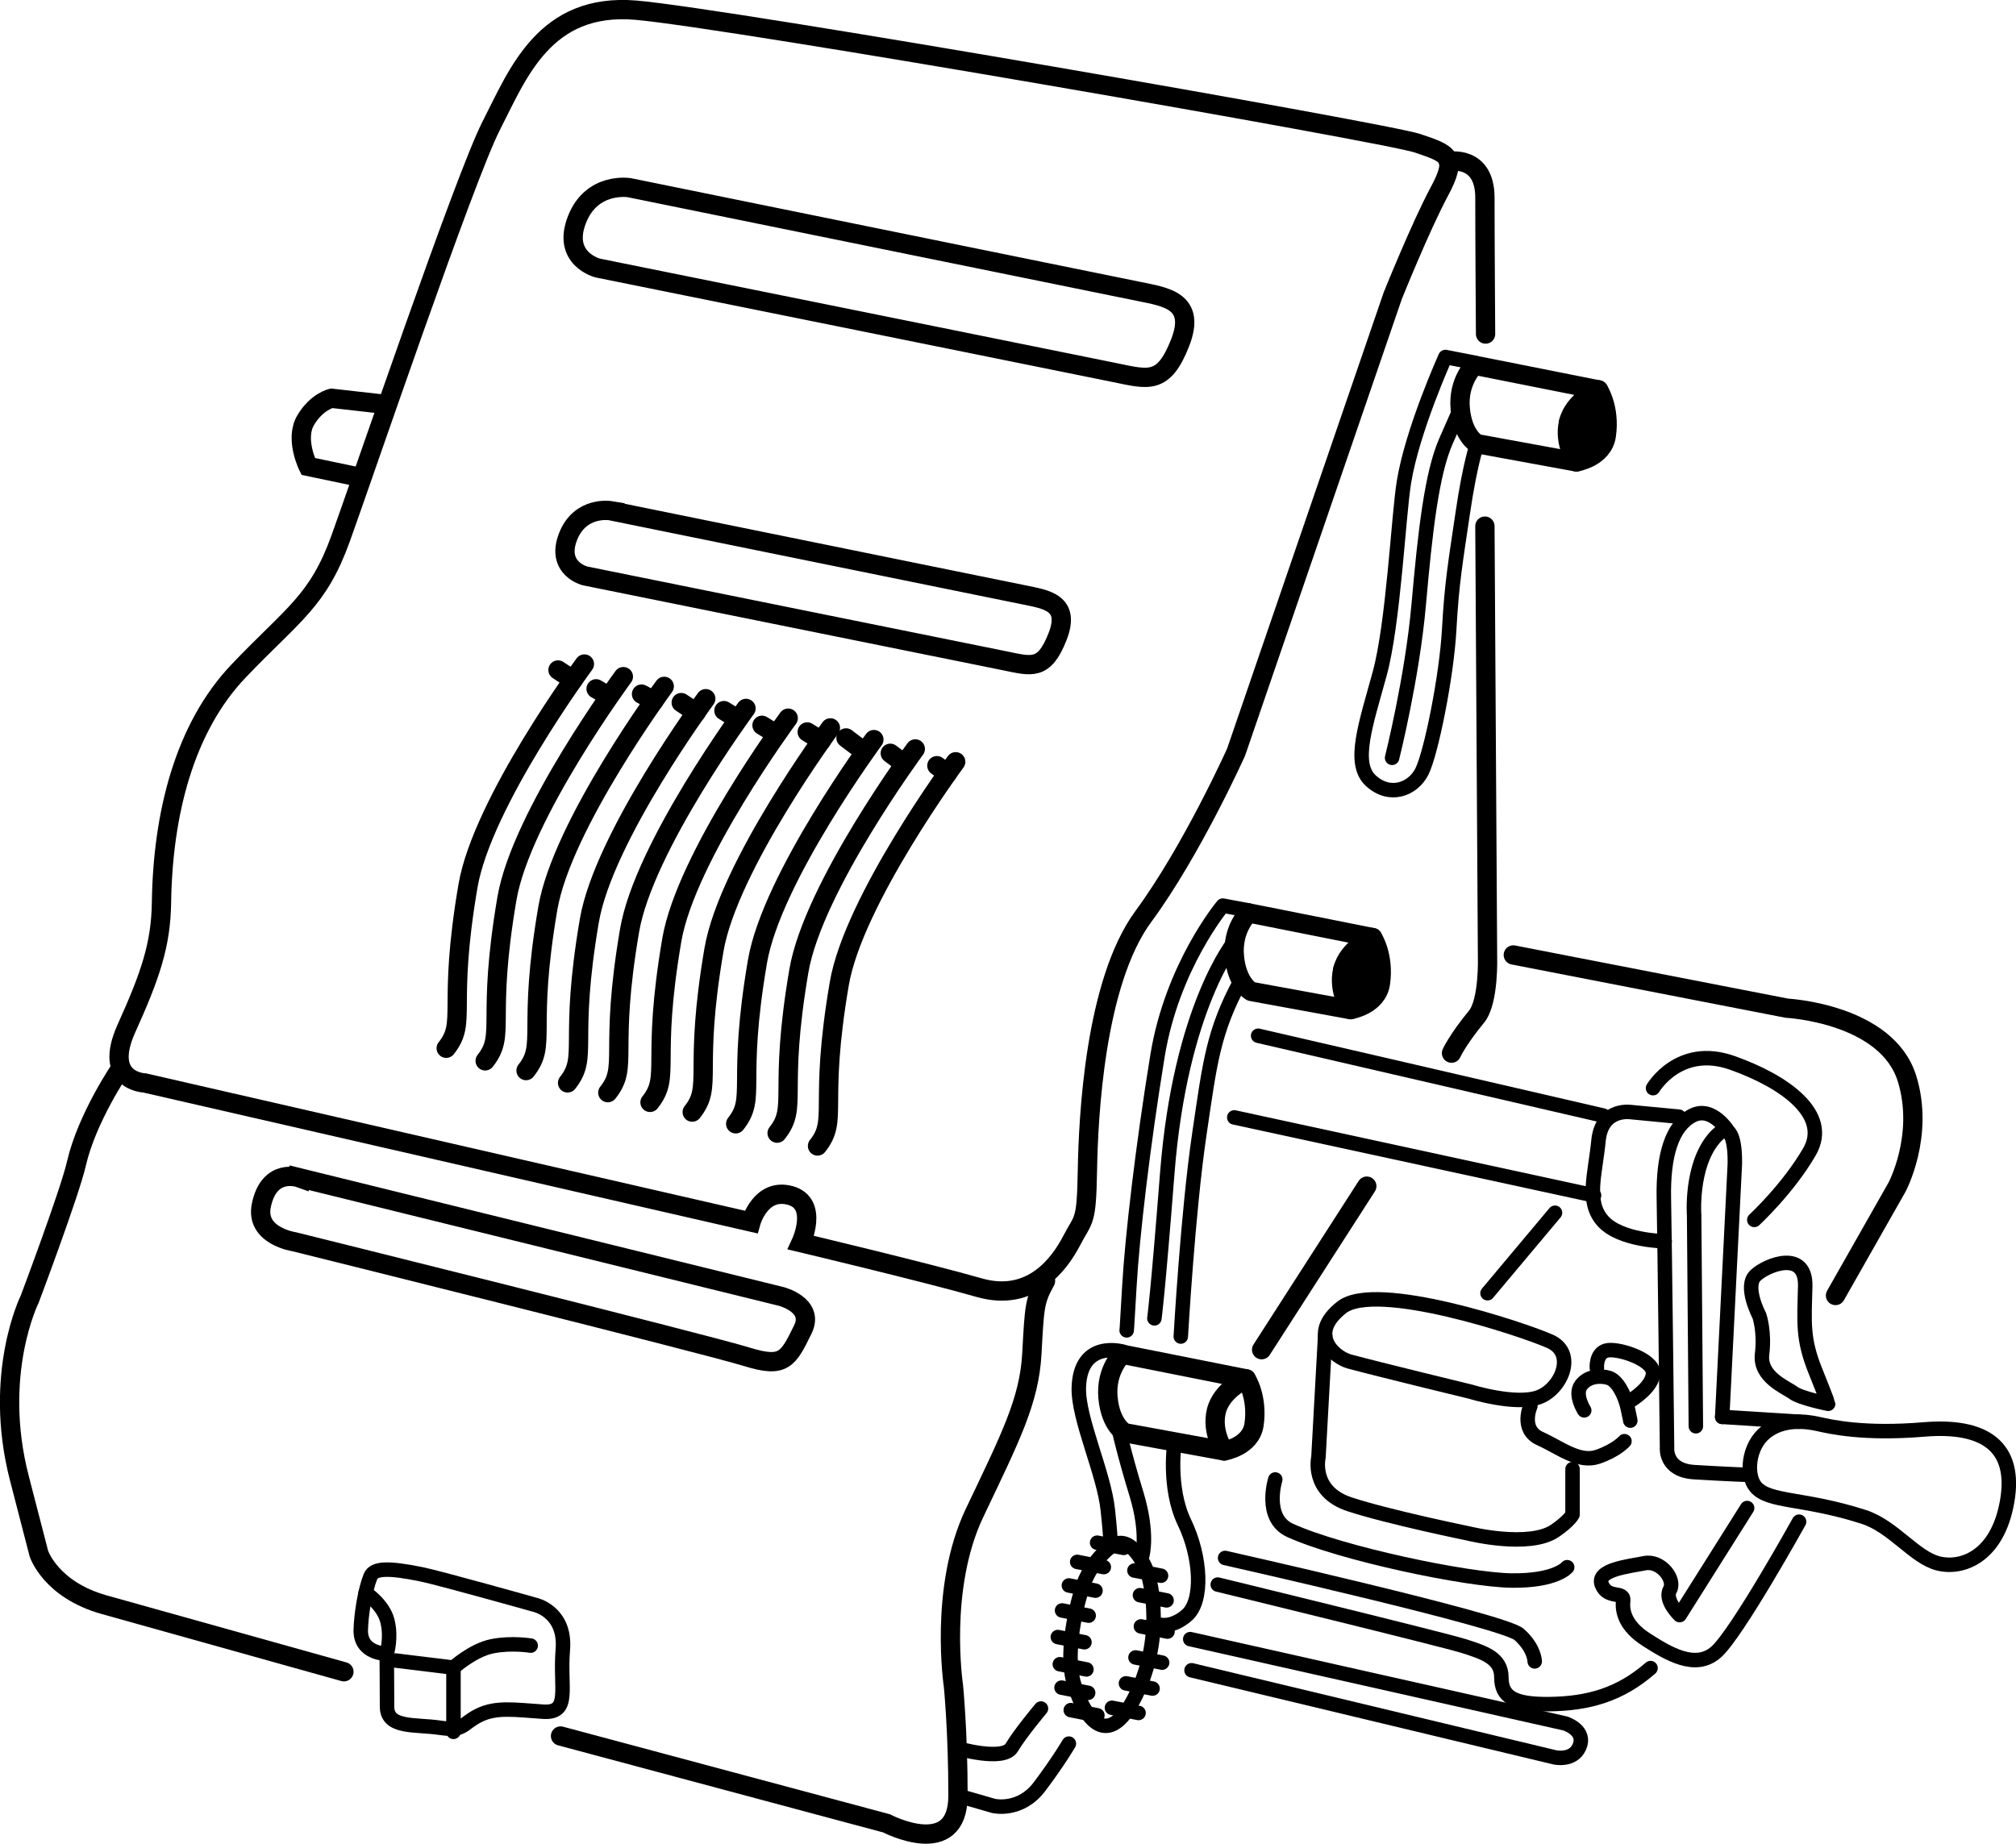 <?xml version="1.0" encoding="UTF-8" standalone="no"?>
<!-- Created with Inkscape (http://www.inkscape.org/) -->

<svg
   width="104.45mm"
   height="95.536mm"
   viewBox="0 0 104.45 95.536"
   version="1.1"
   id="svg1"
   xml:space="preserve"
   inkscape:version="1.4 (e7c3feb100, 2024-10-09)"
   sodipodi:docname="brunsviga13r_schema.svg"
   xmlns:inkscape="http://www.inkscape.org/namespaces/inkscape"
   xmlns:sodipodi="http://sodipodi.sourceforge.net/DTD/sodipodi-0.dtd"
   xmlns="http://www.w3.org/2000/svg"
   xmlns:svg="http://www.w3.org/2000/svg"><sodipodi:namedview
     id="namedview1"
     pagecolor="#505050"
     bordercolor="#ffffff"
     borderopacity="1"
     inkscape:showpageshadow="0"
     inkscape:pageopacity="0"
     inkscape:pagecheckerboard="1"
     inkscape:deskcolor="#505050"
     inkscape:document-units="mm"
     showgrid="false"
     inkscape:zoom="1.9670034"
     inkscape:cx="236.6544"
     inkscape:cy="164.97176"
     inkscape:current-layer="layer1"><inkscape:grid
       id="grid32"
       units="mm"
       originx="3.5572781e-07"
       originy="3.4440863e-07"
       spacingx="1"
       spacingy="1"
       empcolor="#0099e5"
       empopacity="0.302"
       color="#0099e5"
       opacity="0.149"
       empspacing="5"
       enabled="true"
       visible="false" /></sodipodi:namedview><defs
     id="defs1" /><g
     inkscape:label="Layer 1"
     inkscape:groupmode="layer"
     id="layer1"><path
       style="fill:none;stroke:#000000;stroke-width:1;stroke-linecap:round;stroke-dasharray:none;stroke-opacity:1"
       d="m 6.243,55.372 c 0,0 -1.743,2.559 -2.281,4.913 -0.35,1.531 -2.421,7.028 -2.421,7.028 0,0 -1.935,3.879 -0.538,9.281 l 1.009,3.901 c 0,0 0.595,1.875 3.394,2.658 l 12.412,3.472"
       id="path1"
       sodipodi:nodetypes="cscscsc" /><path
       style="fill:none;stroke:#000000;stroke-width:1;stroke-dasharray:none;stroke-opacity:1;stroke-linecap:round"
       d="m 29.042,89.955 16.89,4.526 c 0,0 3.702,1.942 3.702,-1.434 0,-3.377 -0.238,-5.707 -0.238,-5.707 0,0 -0.761,-5.041 1.094,-8.941 1.855,-3.9 2.838,-5.805 2.972,-8.26 0.135,-2.455 0.135,-2.724 0.706,-3.766"
       id="path2" /><path
       style="fill:none;stroke:#000000;stroke-width:1;stroke-dasharray:none;stroke-opacity:1"
       d="m 72.159,15.325 -8.116,23.648 c 0,0 -2.283,5.089 -4.803,8.513 -2.521,3.424 -2.853,10.415 -2.901,13.173 -0.048,2.758 -0.19,2.425 -0.808,3.614 -0.618,1.189 -2.069,3.234 -4.803,2.449 -2.735,-0.785 -9.226,-2.33 -9.226,-2.33 0,0 0.951,-2.045 -0.571,-2.449 -1.522,-0.404 -2.021,1.379 -2.021,1.379 l -31.417,-7.207 c 0,0 -2.186,-0.067 -0.942,-2.825 1.244,-2.757 1.784,-4.334 1.816,-6.524 0.067,-4.573 1.177,-9.046 4.002,-12.005 2.825,-2.959 4.103,-3.598 5.28,-6.86 1.177,-3.262 6.423,-18.697 7.802,-21.387 1.379,-2.69 2.757,-6.389 7.499,-5.986 4.742,0.404 38.907,6.356 40.488,6.894 1.581,0.538 2.119,0.673 1.143,2.488 -0.975,1.816 -2.421,5.414 -2.421,5.414 z"
       id="path3"
       sodipodi:nodetypes="ccsssscscccsssssssc" /><path
       style="fill:none;stroke:#000000;stroke-width:1;stroke-dasharray:none;stroke-opacity:1"
       d="m 18.755,24.753 -2.788,-0.584 c 0,0 -0.706,-1.412 -0.135,-2.388 0.572,-0.975 1.345,-1.143 1.345,-1.143 l 2.899,0.327"
       id="path4" /><path
       style="fill:none;stroke:#000000;stroke-width:1;stroke-dasharray:none;stroke-opacity:1"
       d="m 32.608,9.726 c 0,0 25.015,5.089 26.394,5.374 1.379,0.285 2.996,0.476 2.14,2.663 -0.856,2.188 -1.641,1.902 -3.377,1.546 -1.736,-0.357 -26.798,-5.421 -26.798,-5.421 0,0 -1.878,-0.476 -1.07,-2.521 0.776,-1.964 2.711,-1.641 2.711,-1.641 z"
       id="path5"
       sodipodi:nodetypes="cssscsc" /><path
       style="fill:none;stroke:#000000;stroke-width:1;stroke-dasharray:none;stroke-opacity:1"
       d="m 31.635,26.464 c 0,0 20.302,4.13 21.421,4.361 1.119,0.232 2.432,0.386 1.737,2.161 -0.695,1.775 -1.332,1.544 -2.74,1.254 -1.409,-0.289 -21.749,-4.4 -21.749,-4.4 0,0 -1.525,-0.386 -0.868,-2.046 0.63,-1.594 2.2,-1.332 2.2,-1.332 z"
       id="path6"
       sodipodi:nodetypes="cssscsc" /><path
       style="fill:none;stroke:#000000;stroke-width:1;stroke-dasharray:none;stroke-opacity:1"
       d="m 15.496,61.025 24.985,6.154 c 0,0 1.733,0.447 1.115,1.708 -0.763,1.556 -0.987,2.009 -2.877,1.427 -2.343,-0.722 -23.469,-5.968 -23.469,-5.968 0,0 -2.033,-0.297 -1.712,-1.879 0.405,-1.993 1.958,-1.441 1.958,-1.441 z"
       id="path7"
       sodipodi:nodetypes="ccsscsc" /><path
       style="fill:none;stroke:#000000;stroke-width:1;stroke-linecap:round;stroke-dasharray:none;stroke-opacity:1"
       d="m 30.278,34.408 c 0,0 -5.292,7.164 -6.032,11.502 -1.085,6.361 -0.025,7.014 -1.127,8.407"
       id="path8"
       sodipodi:nodetypes="csc" /><path
       style="fill:none;stroke:#000000;stroke-width:1;stroke-linecap:round;stroke-dasharray:none;stroke-opacity:1"
       d="m 32.296,35.061 c 0,0 -5.292,7.164 -6.032,11.502 -1.085,6.361 -0.025,7.014 -1.127,8.407"
       id="path9"
       sodipodi:nodetypes="csc" /><path
       style="fill:none;stroke:#000000;stroke-width:1;stroke-linecap:round;stroke-dasharray:none;stroke-opacity:1"
       d="m 34.414,35.565 c 0,0 -5.292,7.164 -6.032,11.502 -1.085,6.361 -0.025,7.014 -1.127,8.407"
       id="path10"
       sodipodi:nodetypes="csc" /><path
       style="fill:none;stroke:#000000;stroke-width:1;stroke-linecap:round;stroke-dasharray:none;stroke-opacity:1"
       d="m 36.566,36.204 c 0,0 -5.292,7.164 -6.032,11.502 -1.085,6.361 -0.025,7.014 -1.127,8.407"
       id="path11"
       sodipodi:nodetypes="csc" /><path
       style="fill:none;stroke:#000000;stroke-width:1;stroke-linecap:round;stroke-dasharray:none;stroke-opacity:1"
       d="m 38.651,36.709 c 0,0 -5.292,7.164 -6.032,11.502 -1.085,6.361 -0.025,7.014 -1.127,8.407"
       id="path12"
       sodipodi:nodetypes="csc" /><path
       style="fill:none;stroke:#000000;stroke-width:1;stroke-linecap:round;stroke-dasharray:none;stroke-opacity:1"
       d="m 40.837,37.213 c 0,0 -5.292,7.164 -6.032,11.502 -1.085,6.361 -0.025,7.014 -1.127,8.407"
       id="path13"
       sodipodi:nodetypes="csc" /><path
       style="fill:none;stroke:#000000;stroke-width:1;stroke-linecap:round;stroke-dasharray:none;stroke-opacity:1"
       d="m 43.023,37.717 c 0,0 -5.292,7.164 -6.032,11.502 -1.085,6.361 -0.025,7.014 -1.127,8.407"
       id="path14"
       sodipodi:nodetypes="csc" /><path
       style="fill:none;stroke:#000000;stroke-width:1;stroke-linecap:round;stroke-dasharray:none;stroke-opacity:1"
       d="m 45.276,38.323 c 0,0 -5.292,7.164 -6.032,11.502 -1.085,6.361 -0.025,7.014 -1.127,8.407"
       id="path15"
       sodipodi:nodetypes="csc" /><path
       style="fill:none;stroke:#000000;stroke-width:1;stroke-linecap:round;stroke-dasharray:none;stroke-opacity:1"
       d="m 47.422,38.807 c 0,0 -5.292,7.164 -6.032,11.502 -1.085,6.361 -0.025,7.014 -1.127,8.407"
       id="path16"
       sodipodi:nodetypes="csc" /><path
       style="fill:none;stroke:#000000;stroke-width:1;stroke-linecap:round;stroke-dasharray:none;stroke-opacity:1"
       d="m 49.515,39.473 c 0,0 -5.292,7.164 -6.032,11.502 -1.085,6.361 -0.025,7.014 -1.127,8.407"
       id="path17"
       sodipodi:nodetypes="csc" /><path
       style="fill:none;stroke:#000000;stroke-width:1;stroke-linecap:round;stroke-linejoin:round;stroke-dasharray:none;stroke-opacity:1"
       d="m 76.396,18.924 c 0,0 -0.874,0.807 -0.74,2.253 0.135,1.446 0.874,1.816 0.874,1.816 l 5.145,0.942 c 0,0 -0.675,-0.954 -0.406,-2.064 0.269,-1.11 1.549,-1.669 1.549,-1.669 z"
       id="path18"
       sodipodi:nodetypes="csccscc" /><path
       style="fill:#000000;fill-opacity:1;stroke:#000000;stroke-width:1;stroke-linecap:round;stroke-linejoin:round;stroke-dasharray:none;stroke-opacity:1"
       d="m 81.676,23.934 c 0,0 1.379,-0.22 1.547,-1.362 0.211,-1.436 -0.404,-2.371 -0.404,-2.371 l -1.549,1.669 z"
       id="path19"
       sodipodi:nodetypes="csc" /><path
       style="fill:none;fill-opacity:1;stroke:#000000;stroke-width:1;stroke-linecap:round;stroke-linejoin:round;stroke-dasharray:none;stroke-opacity:1"
       d="m 75.045,8.367 c 0,0 1.889,-0.373 1.889,1.88 0,2.253 0.034,7.062 0.034,7.062"
       id="path20" /><path
       style="fill:none;fill-opacity:1;stroke:#000000;stroke-width:1;stroke-linecap:round;stroke-linejoin:round;stroke-dasharray:none;stroke-opacity:1"
       d="m 76.934,27.263 0.135,22.295 c 0,0 0.082,2.333 -0.572,3.127 -0.985,1.197 -1.293,1.886 -1.293,1.886"
       id="path21"
       sodipodi:nodetypes="ccsc" /><path
       style="fill:none;fill-opacity:1;stroke:#000000;stroke-width:0.75;stroke-linecap:round;stroke-linejoin:round;stroke-dasharray:none;stroke-opacity:1"
       d="m 76.375,18.789 -1.488,-0.29 c 0,0 -1.713,3.788 -2.149,6.487 -0.282,1.747 -0.546,7.321 -1.252,9.91 -0.706,2.589 -1.446,4.641 -0.471,5.549 0.975,0.908 2.186,0.471 2.657,-0.471 0.471,-0.942 1.278,-4.91 1.412,-7.364 0.135,-2.455 0.336,-3.531 0.706,-6.053 0.37,-2.522 0.74,-3.565 0.74,-3.565"
       id="path22"
       sodipodi:nodetypes="ccssssssc" /><path
       style="fill:none;fill-opacity:1;stroke:#000000;stroke-width:0.75;stroke-linecap:round;stroke-linejoin:round;stroke-dasharray:none;stroke-opacity:1"
       d="m 72.125,39.268 c 0,0 1.042,-4.136 1.379,-7.936 0.336,-3.8 0.673,-6.793 1.412,-8.474 0.74,-1.681 0.74,-1.681 0.74,-1.681"
       id="path23" /><path
       style="fill:none;stroke:#000000;stroke-width:1;stroke-linecap:round;stroke-linejoin:round;stroke-dasharray:none;stroke-opacity:1"
       d="m 64.694,47.305 c 0,0 -0.874,0.807 -0.74,2.253 0.135,1.446 0.874,1.816 0.874,1.816 l 5.145,0.942 c 0,0 -0.675,-0.954 -0.406,-2.064 0.269,-1.11 1.549,-1.669 1.549,-1.669 z"
       id="path24"
       sodipodi:nodetypes="csccscc" /><path
       style="fill:#000000;fill-opacity:1;stroke:#000000;stroke-width:1;stroke-linecap:round;stroke-linejoin:round;stroke-dasharray:none;stroke-opacity:1"
       d="m 69.973,52.316 c 0,0 1.379,-0.22 1.547,-1.362 0.211,-1.436 -0.404,-2.371 -0.404,-2.371 l -1.549,1.669 z"
       id="path25"
       sodipodi:nodetypes="csc" /><path
       style="fill:none;fill-opacity:1;stroke:#000000;stroke-width:0.75;stroke-linecap:round;stroke-linejoin:round;stroke-dasharray:none;stroke-opacity:1"
       d="m 64.677,47.174 -1.322,-0.248 c 0,0 -2.623,3.123 -3.384,7.784 -0.761,4.661 -1.314,9.398 -1.456,11.919 -0.143,2.521 -0.143,2.313 -0.143,2.313"
       id="path26"
       sodipodi:nodetypes="ccssc" /><path
       style="fill:none;fill-opacity:1;stroke:#000000;stroke-width:0.75;stroke-linecap:round;stroke-linejoin:round;stroke-dasharray:none;stroke-opacity:1"
       d="m 61.177,69.256 c 0,0 0.37,-6.498 0.961,-10.484 0.54,-3.639 0.702,-5.317 2.161,-7.986"
       id="path27"
       sodipodi:nodetypes="csc" /><path
       style="fill:none;fill-opacity:1;stroke:#000000;stroke-width:0.75;stroke-linecap:round;stroke-linejoin:round;stroke-dasharray:none;stroke-opacity:1"
       d="m 63.983,48.748 c 0,0 -2.833,3.393 -3.508,12.066 -0.492,6.32 -0.665,7.499 -0.665,7.499"
       id="path28"
       sodipodi:nodetypes="csc" /><path
       style="fill:none;stroke:#000000;stroke-width:1;stroke-linecap:round;stroke-linejoin:round;stroke-dasharray:none;stroke-opacity:1"
       d="m 58.146,70.173 c 0,0 -0.874,0.807 -0.74,2.253 0.135,1.446 0.874,1.816 0.874,1.816 l 5.145,0.942 c 0,0 -0.675,-0.954 -0.406,-2.064 0.269,-1.11 1.549,-1.669 1.549,-1.669 z"
       id="path29"
       sodipodi:nodetypes="csccscc" /><path
       style="fill:none;fill-opacity:1;stroke:#000000;stroke-width:1;stroke-linecap:round;stroke-linejoin:round;stroke-dasharray:none;stroke-opacity:1"
       d="m 63.425,75.183 c 0,0 1.379,-0.22 1.547,-1.362 0.211,-1.436 -0.404,-2.371 -0.404,-2.371"
       id="path30"
       sodipodi:nodetypes="csc" /><path
       style="fill:none;fill-opacity:1;stroke:#000000;stroke-width:0.75;stroke-linecap:round;stroke-linejoin:round;stroke-dasharray:none;stroke-opacity:1"
       d="m 20.036,85.691 c 0,0 -1.372,0.021 -1.345,-1.227 0.017,-0.79 0.226,-2.1 0.504,-2.774 0.186,-0.452 0.958,-0.454 2.623,-0.118 0.938,0.189 5.885,1.581 5.885,1.581 0,0 1.624,0.334 1.457,2.332 -0.166,1.997 0.428,3.305 -1.022,3.21 -1.45,-0.095 -2.425,-0.262 -3.329,0.19 -0.904,0.452 -0.737,0.832 -2.021,0.642 -1.284,-0.19 -2.735,0.048 -2.735,-1.094 0,-1.141 -0.017,-2.741 -0.017,-2.741 z"
       id="path31"
       sodipodi:nodetypes="cssscssssscc" /><path
       style="fill:none;fill-opacity:1;stroke:#000000;stroke-width:0.75;stroke-linecap:round;stroke-linejoin:round;stroke-dasharray:none;stroke-opacity:1"
       d="m 20.036,85.691 c 0,0 0.255,-0.801 0.041,-1.681 -0.214,-0.88 -1.135,-1.468 -1.135,-1.468"
       id="path32" /><path
       style="fill:none;fill-opacity:1;stroke:#000000;stroke-width:0.75;stroke-linecap:round;stroke-linejoin:round;stroke-dasharray:none;stroke-opacity:1"
       d="m 20.495,86.044 3,0.367 v 3.329"
       id="path33"
       sodipodi:nodetypes="ccc" /><path
       style="fill:none;fill-opacity:1;stroke:#000000;stroke-width:0.75;stroke-linecap:round;stroke-linejoin:round;stroke-dasharray:none;stroke-opacity:1"
       d="m 23.495,86.412 c 0,0 1,-0.905 2,-1.107 1,-0.202 2,-0.034 2,-0.034"
       id="path34" /><path
       style="fill:none;fill-opacity:1;stroke:#000000;stroke-width:0.75;stroke-linecap:round;stroke-linejoin:round;stroke-dasharray:none;stroke-opacity:1"
       d="m 49.592,90.591 c 0,0 2.39,0.699 2.828,-0.041 0.437,-0.74 1.513,-2.018 1.513,-2.018"
       id="path35" /><path
       style="fill:none;fill-opacity:1;stroke:#000000;stroke-width:0.75;stroke-linecap:round;stroke-linejoin:round;stroke-dasharray:none;stroke-opacity:1"
       d="m 49.634,93.046 1.844,0.531 c 0,0 1.379,0.336 2.388,-1.009 1.009,-1.345 1.513,-2.219 1.513,-2.219"
       id="path36" /><path
       style="fill:none;fill-opacity:1;stroke:#000000;stroke-width:0.75;stroke-linecap:round;stroke-linejoin:round;stroke-dasharray:none;stroke-opacity:1"
       d="m 58.182,70.042 c 0,0 -2.217,-0.658 -2.288,1.86 -0.046,1.613 1.301,4.424 1.503,6.341 0.202,1.917 0.135,1.917 0.135,1.917"
       id="path37"
       sodipodi:nodetypes="cssc" /><path
       style="fill:none;fill-opacity:1;stroke:#000000;stroke-width:0.75;stroke-linecap:round;stroke-linejoin:round;stroke-dasharray:none;stroke-opacity:1"
       d="m 60.853,74.713 c 0,0 -0.363,2.353 0.512,4.169 0.874,1.816 0.975,4.069 0.135,4.809 -0.841,0.74 -1.513,0.471 -1.513,0.471"
       id="path38" /><path
       style="fill:none;fill-opacity:1;stroke:#000000;stroke-width:0.75;stroke-linecap:round;stroke-linejoin:round;stroke-dasharray:none;stroke-opacity:1"
       d="m 57.932,73.926 c 0,0 0.305,1.391 0.944,3.476 0.639,2.085 0.303,3.211 0.303,3.211"
       id="path39"
       sodipodi:nodetypes="csc" /><path
       style="fill:none;fill-opacity:1;stroke:#000000;stroke-width:0.75;stroke-linecap:round;stroke-linejoin:round;stroke-dasharray:none;stroke-opacity:1"
       d="m 65.185,53.669 17.881,4.137"
       id="path40" /><path
       style="fill:none;fill-opacity:1;stroke:#000000;stroke-width:0.75;stroke-linecap:round;stroke-linejoin:round;stroke-dasharray:none;stroke-opacity:1"
       d="m 63.948,57.901 18.642,4.042"
       id="path41" /><path
       style="fill:none;fill-opacity:1;stroke:#000000;stroke-width:0.75;stroke-linecap:round;stroke-linejoin:round;stroke-dasharray:none;stroke-opacity:1"
       d="m 86.249,64.321 c 0,0 -2.287,-0.034 -3.195,-1.042 -0.908,-1.009 -0.404,-2.421 -0.235,-4.17 0.168,-1.749 1.715,-1.48 1.715,-1.48 l 2.455,0.235"
       id="path42" /><path
       style="fill:none;fill-opacity:1;stroke:#000000;stroke-width:0.75;stroke-linecap:round;stroke-linejoin:round;stroke-dasharray:none;stroke-opacity:1"
       d="m 89.228,73.419 0.653,-13.066 c 0,0 0.118,-2.791 -1.093,-1.345 -1.211,1.446 -1.014,3.982 -1.014,3.982 l 0.089,10.915"
       id="path43"
       sodipodi:nodetypes="ccscc" /><path
       style="fill:none;fill-opacity:1;stroke:#000000;stroke-width:0.75;stroke-linecap:round;stroke-linejoin:round;stroke-dasharray:none;stroke-opacity:1"
       d="m 89.566,58.668 c 0,0 -0.841,-1.408 -1.887,-0.861 -1.046,0.547 -1.518,2.046 -1.474,4.28 0.044,2.235 0.166,12.935 0.166,12.935 0,0 -0.119,1.165 1.403,1.26 1.522,0.095 2.83,0.143 2.83,0.143"
       id="path44" /><path
       style="fill:none;fill-opacity:1;stroke:#000000;stroke-width:0.75;stroke-linecap:round;stroke-linejoin:round;stroke-dasharray:none;stroke-opacity:1"
       d="m 90.96,77.043 c -0.518,-0.624 -0.38,-2.116 0.523,-2.83 0.904,-0.713 2.069,-0.571 2.711,-0.428 0.642,0.143 2.354,0.547 5.493,0.285 3.139,-0.262 4.803,0.88 4.304,3.733 -0.499,2.853 -2.33,3.519 -3.567,3.21 -1.236,-0.309 -2.332,-1.918 -3.863,-2.411 -3.114,-1.004 -4.919,-0.738 -5.6,-1.56 z"
       id="path45"
       sodipodi:nodetypes="ssssssss" /><path
       style="fill:none;fill-opacity:1;stroke:#000000;stroke-width:0.75;stroke-linecap:round;stroke-linejoin:round;stroke-dasharray:none;stroke-opacity:1"
       d="m 89.228,73.419 3.982,0.25"
       id="path46"
       sodipodi:nodetypes="cc" /><path
       style="fill:none;fill-opacity:1;stroke:#000000;stroke-width:1;stroke-linecap:round;stroke-linejoin:round;stroke-dasharray:none;stroke-opacity:1"
       d="m 78.406,49.484 14.172,2.758 c 0,0 5.19,0.268 6.23,3.662 0.904,2.949 -0.523,5.612 -0.523,5.612 l -3.186,5.612"
       id="path47"
       sodipodi:nodetypes="ccscc" /><path
       style="fill:none;fill-opacity:1;stroke:#000000;stroke-width:1;stroke-linecap:round;stroke-linejoin:round;stroke-dasharray:none;stroke-opacity:1"
       d="m 65.366,69.937 5.448,-8.474"
       id="path48" /><path
       style="fill:none;fill-opacity:1;stroke:#000000;stroke-width:0.75;stroke-linecap:round;stroke-linejoin:round;stroke-dasharray:none;stroke-opacity:1"
       d="m 80.308,69.505 c -1.379,-0.618 -9.012,-3.163 -10.795,-1.76 -1.783,1.403 -0.356,2.598 0.395,2.802 1.484,0.402 6.31,1.573 6.31,1.573 0,0 2.307,0.713 3.495,0.285 1.189,-0.428 1.974,-2.283 0.594,-2.901 z"
       id="path49"
       sodipodi:nodetypes="ssscss" /><path
       style="fill:none;fill-opacity:1;stroke:#000000;stroke-width:0.75;stroke-linecap:round;stroke-linejoin:round;stroke-dasharray:none;stroke-opacity:1"
       d="m 68.657,69.214 -0.348,6.305 c 0,0 -0.413,1.762 1.608,2.428 2.021,0.666 6.206,1.522 6.206,1.522 0,0 3.105,0.766 4.443,-0.149 0.748,-0.512 0.908,-0.841 0.908,-0.841 v -2.354"
       id="path50"
       sodipodi:nodetypes="ccscscc" /><path
       style="fill:none;fill-opacity:1;stroke:#000000;stroke-width:0.75;stroke-linecap:round;stroke-linejoin:round;stroke-dasharray:none;stroke-opacity:1"
       d="m 85.644,56.385 c 0,0 1.345,-2.287 4.103,-1.311 2.757,0.975 5.111,2.69 4.002,4.607 -1.11,1.917 -2.858,3.531 -2.858,3.531"
       id="path51"
       sodipodi:nodetypes="cssc" /><path
       style="fill:none;fill-opacity:1;stroke:#000000;stroke-width:0.75;stroke-linecap:round;stroke-linejoin:round;stroke-dasharray:none;stroke-opacity:1"
       d="m 77.069,67.011 3.497,-4.17"
       id="path52"
       sodipodi:nodetypes="cc" /><path
       style="fill:none;fill-opacity:1;stroke:#000000;stroke-width:0.75;stroke-linecap:round;stroke-linejoin:round;stroke-dasharray:none;stroke-opacity:1"
       d="m 66.072,76.662 c 0,0 -0.633,2.002 0.773,2.64 2.649,1.201 9.137,2.562 11.457,2.596 2.32,0.034 2.895,-0.69 2.895,-0.69"
       id="path53"
       sodipodi:nodetypes="cssc" /><path
       style="fill:none;fill-opacity:1;stroke:#000000;stroke-width:0.75;stroke-linecap:round;stroke-linejoin:round;stroke-dasharray:none;stroke-opacity:1"
       d="m 63.473,80.729 c 0,0 14.421,3.246 15.229,3.959 0.808,0.713 0.812,1.401 0.812,1.401"
       id="path54"
       sodipodi:nodetypes="csc" /><path
       style="fill:none;fill-opacity:1;stroke:#000000;stroke-width:0.75;stroke-linecap:round;stroke-linejoin:round;stroke-dasharray:none;stroke-opacity:1"
       d="m 63.092,82.108 c 0,0 11.699,2.853 12.745,3.186 1.046,0.333 1.95,0.618 1.95,1.617 0,0.999 0.605,1.418 2.509,1.391 2.001,-0.028 3.642,-0.486 5.219,-1.867"
       id="path55"
       sodipodi:nodetypes="csssc" /><path
       style="fill:none;fill-opacity:1;stroke:#000000;stroke-width:0.75;stroke-linecap:round;stroke-linejoin:round;stroke-dasharray:none;stroke-opacity:1"
       d="m 56.842,79.938 1.379,0.269"
       id="path56" /><path
       style="fill:none;fill-opacity:1;stroke:#000000;stroke-width:0.75;stroke-linecap:round;stroke-linejoin:round;stroke-dasharray:none;stroke-opacity:1"
       d="m 55.81,80.933 1.379,0.269"
       id="path57" /><path
       style="fill:none;fill-opacity:1;stroke:#000000;stroke-width:0.75;stroke-linecap:round;stroke-linejoin:round;stroke-dasharray:none;stroke-opacity:1"
       d="m 55.379,82.154 1.379,0.269"
       id="path58" /><path
       style="fill:none;fill-opacity:1;stroke:#000000;stroke-width:0.75;stroke-linecap:round;stroke-linejoin:round;stroke-dasharray:none;stroke-opacity:1"
       d="m 55.026,83.449 1.379,0.269"
       id="path59" /><path
       style="fill:none;fill-opacity:1;stroke:#000000;stroke-width:0.75;stroke-linecap:round;stroke-linejoin:round;stroke-dasharray:none;stroke-opacity:1"
       d="m 54.807,84.827 1.379,0.269"
       id="path60" /><path
       style="fill:none;fill-opacity:1;stroke:#000000;stroke-width:0.75;stroke-linecap:round;stroke-linejoin:round;stroke-dasharray:none;stroke-opacity:1"
       d="m 54.91,86.235 1.379,0.269"
       id="path61" /><path
       style="fill:none;fill-opacity:1;stroke:#000000;stroke-width:0.75;stroke-linecap:round;stroke-linejoin:round;stroke-dasharray:none;stroke-opacity:1"
       d="m 54.999,87.448 1.379,0.269"
       id="path62" /><path
       style="fill:none;fill-opacity:1;stroke:#000000;stroke-width:0.75;stroke-linecap:round;stroke-linejoin:round;stroke-dasharray:none;stroke-opacity:1"
       d="m 55.477,88.614 1.379,0.269"
       id="path63" /><path
       style="fill:none;fill-opacity:1;stroke:#000000;stroke-width:0.75;stroke-linecap:round;stroke-linejoin:round;stroke-dasharray:none;stroke-opacity:1"
       d="m 57.61,88.492 1.379,0.269"
       id="path67" /><path
       style="fill:none;fill-opacity:1;stroke:#000000;stroke-width:0.75;stroke-linecap:round;stroke-linejoin:round;stroke-dasharray:none;stroke-opacity:1"
       d="m 58.336,87.227 1.379,0.269"
       id="path68" /><path
       style="fill:none;fill-opacity:1;stroke:#000000;stroke-width:0.75;stroke-linecap:round;stroke-linejoin:round;stroke-dasharray:none;stroke-opacity:1"
       d="m 58.831,85.884 1.379,0.269"
       id="path69" /><path
       style="fill:none;fill-opacity:1;stroke:#000000;stroke-width:0.75;stroke-linecap:round;stroke-linejoin:round;stroke-dasharray:none;stroke-opacity:1"
       d="m 56.068,82.288 c 0,0 -1.026,3.057 -0.404,5.034 0.622,1.977 1.883,3.423 3.312,0.246 1.429,-3.178 0.488,-6.053 0.488,-6.053 0,0 -0.807,-2.24 -1.934,-1.355 -1.127,0.885 -1.463,2.129 -1.463,2.129 z"
       id="path75" /><path
       style="fill:none;fill-opacity:1;stroke:#000000;stroke-width:0.75;stroke-linecap:round;stroke-linejoin:round;stroke-dasharray:none;stroke-opacity:1"
       d="m 59.111,84.276 1.379,0.269"
       id="path70" /><path
       style="fill:none;fill-opacity:1;stroke:#000000;stroke-width:0.75;stroke-linecap:round;stroke-linejoin:round;stroke-dasharray:none;stroke-opacity:1"
       d="m 59.061,82.658 1.379,0.269"
       id="path71" /><path
       style="fill:none;fill-opacity:1;stroke:#000000;stroke-width:0.75;stroke-linecap:round;stroke-linejoin:round;stroke-dasharray:none;stroke-opacity:1"
       d="m 58.775,81.38 1.379,0.269"
       id="path72" /><path
       style="fill:none;fill-opacity:1;stroke:#000000;stroke-width:0.75;stroke-linecap:round;stroke-linejoin:round;stroke-dasharray:none;stroke-opacity:1"
       d="m 61.734,86.549 18.831,4.514 c 0,0 0.919,0.2 1.253,-0.526 0.402,-0.874 -0.714,-1.23 -0.714,-1.23 L 61.667,84.935"
       id="path76"
       sodipodi:nodetypes="ccscc" /><path
       style="fill:none;fill-opacity:1;stroke:#000000;stroke-width:0.75;stroke-linecap:round;stroke-linejoin:round;stroke-dasharray:none;stroke-opacity:1"
       d="m 79.288,72.862 c 0,0 -0.538,1.211 0.504,1.681 1.042,0.471 2.018,1.278 2.993,0.942 0.975,-0.336 1.379,-0.807 1.379,-0.807"
       id="path77" /><path
       style="fill:none;fill-opacity:1;stroke:#000000;stroke-width:0.75;stroke-linecap:round;stroke-linejoin:round;stroke-dasharray:none;stroke-opacity:1"
       d="m 82.079,73.081 c 0,0 -0.521,-0.807 -0.168,-1.295 0.353,-0.488 1.009,-0.521 1.446,-0.387 0.437,0.135 0.824,0.874 0.975,1.564 0.151,0.689 0.135,0.656 0.135,0.656"
       id="path78" /><path
       style="fill:none;fill-opacity:1;stroke:#000000;stroke-width:0.75;stroke-linecap:round;stroke-linejoin:round;stroke-dasharray:none;stroke-opacity:1"
       d="m 82.735,70.895 c 0,0 -0.067,-0.74 0.471,-0.908 0.538,-0.168 2.421,0.42 2.438,1.143 0.017,0.723 -1.11,1.412 -1.11,1.412"
       id="path79" /><path
       style="fill:none;fill-opacity:1;stroke:#000000;stroke-width:0.75;stroke-linecap:round;stroke-linejoin:round;stroke-dasharray:none;stroke-opacity:1"
       d="m 91.151,68.174 c 0,0 -0.808,-1.522 -0.19,-2.092 0.618,-0.571 2.616,-1.332 2.568,0.571 -0.048,1.902 -0.143,2.711 0.523,4.375 0.666,1.664 0.666,1.712 0.666,1.712 0,0 -1.427,-0.285 -1.807,-0.571 -0.38,-0.285 -1.76,-0.808 -1.617,-1.997 0.143,-1.189 -0.143,-1.997 -0.143,-1.997 z"
       id="path80" /><path
       style="fill:none;fill-opacity:1;stroke:#000000;stroke-width:0.75;stroke-linecap:round;stroke-linejoin:round;stroke-dasharray:none;stroke-opacity:1"
       d="m 90.52,78.142 -3.497,5.549 c 0,0 -0.807,-0.773 -0.504,-1.311 0.303,-0.538 -0.471,-1.547 -1.311,-1.379 -0.841,0.168 -2.522,0.336 -2.219,1.11 0.303,0.773 1.177,0.303 1.11,0.841 -0.067,0.538 0.101,1.311 1.211,2.018 1.11,0.706 2.522,1.581 3.598,0.639 1.076,-0.942 4.304,-6.759 4.304,-6.759"
       id="path81" /><path
       style="fill:none;fill-opacity:1;stroke:#000000;stroke-width:1;stroke-linecap:round;stroke-linejoin:round;stroke-dasharray:none;stroke-opacity:1"
       d="M 29.684,35.229 28.911,34.717"
       id="path82"
       sodipodi:nodetypes="cc" /><path
       style="fill:none;fill-opacity:1;stroke:#000000;stroke-width:1;stroke-linecap:round;stroke-linejoin:round;stroke-dasharray:none;stroke-opacity:1"
       d="M 31.526,36.073 30.884,35.692"
       id="path84"
       sodipodi:nodetypes="cc" /><path
       style="fill:none;fill-opacity:1;stroke:#000000;stroke-width:1;stroke-linecap:round;stroke-linejoin:round;stroke-dasharray:none;stroke-opacity:1"
       d="M 33.88,36.311 33.238,35.966"
       id="path85"
       sodipodi:nodetypes="cc" /><path
       style="fill:none;fill-opacity:1;stroke:#000000;stroke-width:1;stroke-linecap:round;stroke-linejoin:round;stroke-dasharray:none;stroke-opacity:1"
       d="M 36.068,36.917 35.295,36.406"
       id="path86"
       sodipodi:nodetypes="cc" /><path
       style="fill:none;fill-opacity:1;stroke:#000000;stroke-width:1;stroke-linecap:round;stroke-linejoin:round;stroke-dasharray:none;stroke-opacity:1"
       d="m 38.22,37.262 -0.713,-0.44"
       id="path87"
       sodipodi:nodetypes="cc" /><path
       style="fill:none;fill-opacity:1;stroke:#000000;stroke-width:1;stroke-linecap:round;stroke-linejoin:round;stroke-dasharray:none;stroke-opacity:1"
       d="M 40.17,38.011 39.48,37.583"
       id="path88"
       sodipodi:nodetypes="cc" /><path
       style="fill:none;fill-opacity:1;stroke:#000000;stroke-width:1;stroke-linecap:round;stroke-linejoin:round;stroke-dasharray:none;stroke-opacity:1"
       d="M 42.548,38.379 41.822,37.928"
       id="path89"
       sodipodi:nodetypes="cc" /><path
       style="fill:none;fill-opacity:1;stroke:#000000;stroke-width:1;stroke-linecap:round;stroke-linejoin:round;stroke-dasharray:none;stroke-opacity:1"
       d="M 44.712,38.902 43.832,38.237"
       id="path90"
       sodipodi:nodetypes="cc" /><path
       style="fill:none;fill-opacity:1;stroke:#000000;stroke-width:1;stroke-linecap:round;stroke-linejoin:round;stroke-dasharray:none;stroke-opacity:1"
       d="M 46.792,39.533 46.126,39.033"
       id="path91"
       sodipodi:nodetypes="cc" /><path
       style="fill:none;fill-opacity:1;stroke:#000000;stroke-width:1;stroke-linecap:round;stroke-linejoin:round;stroke-dasharray:none;stroke-opacity:1"
       d="M 49.087,40.068 48.54,39.675"
       id="path92"
       sodipodi:nodetypes="cc" /></g></svg>
